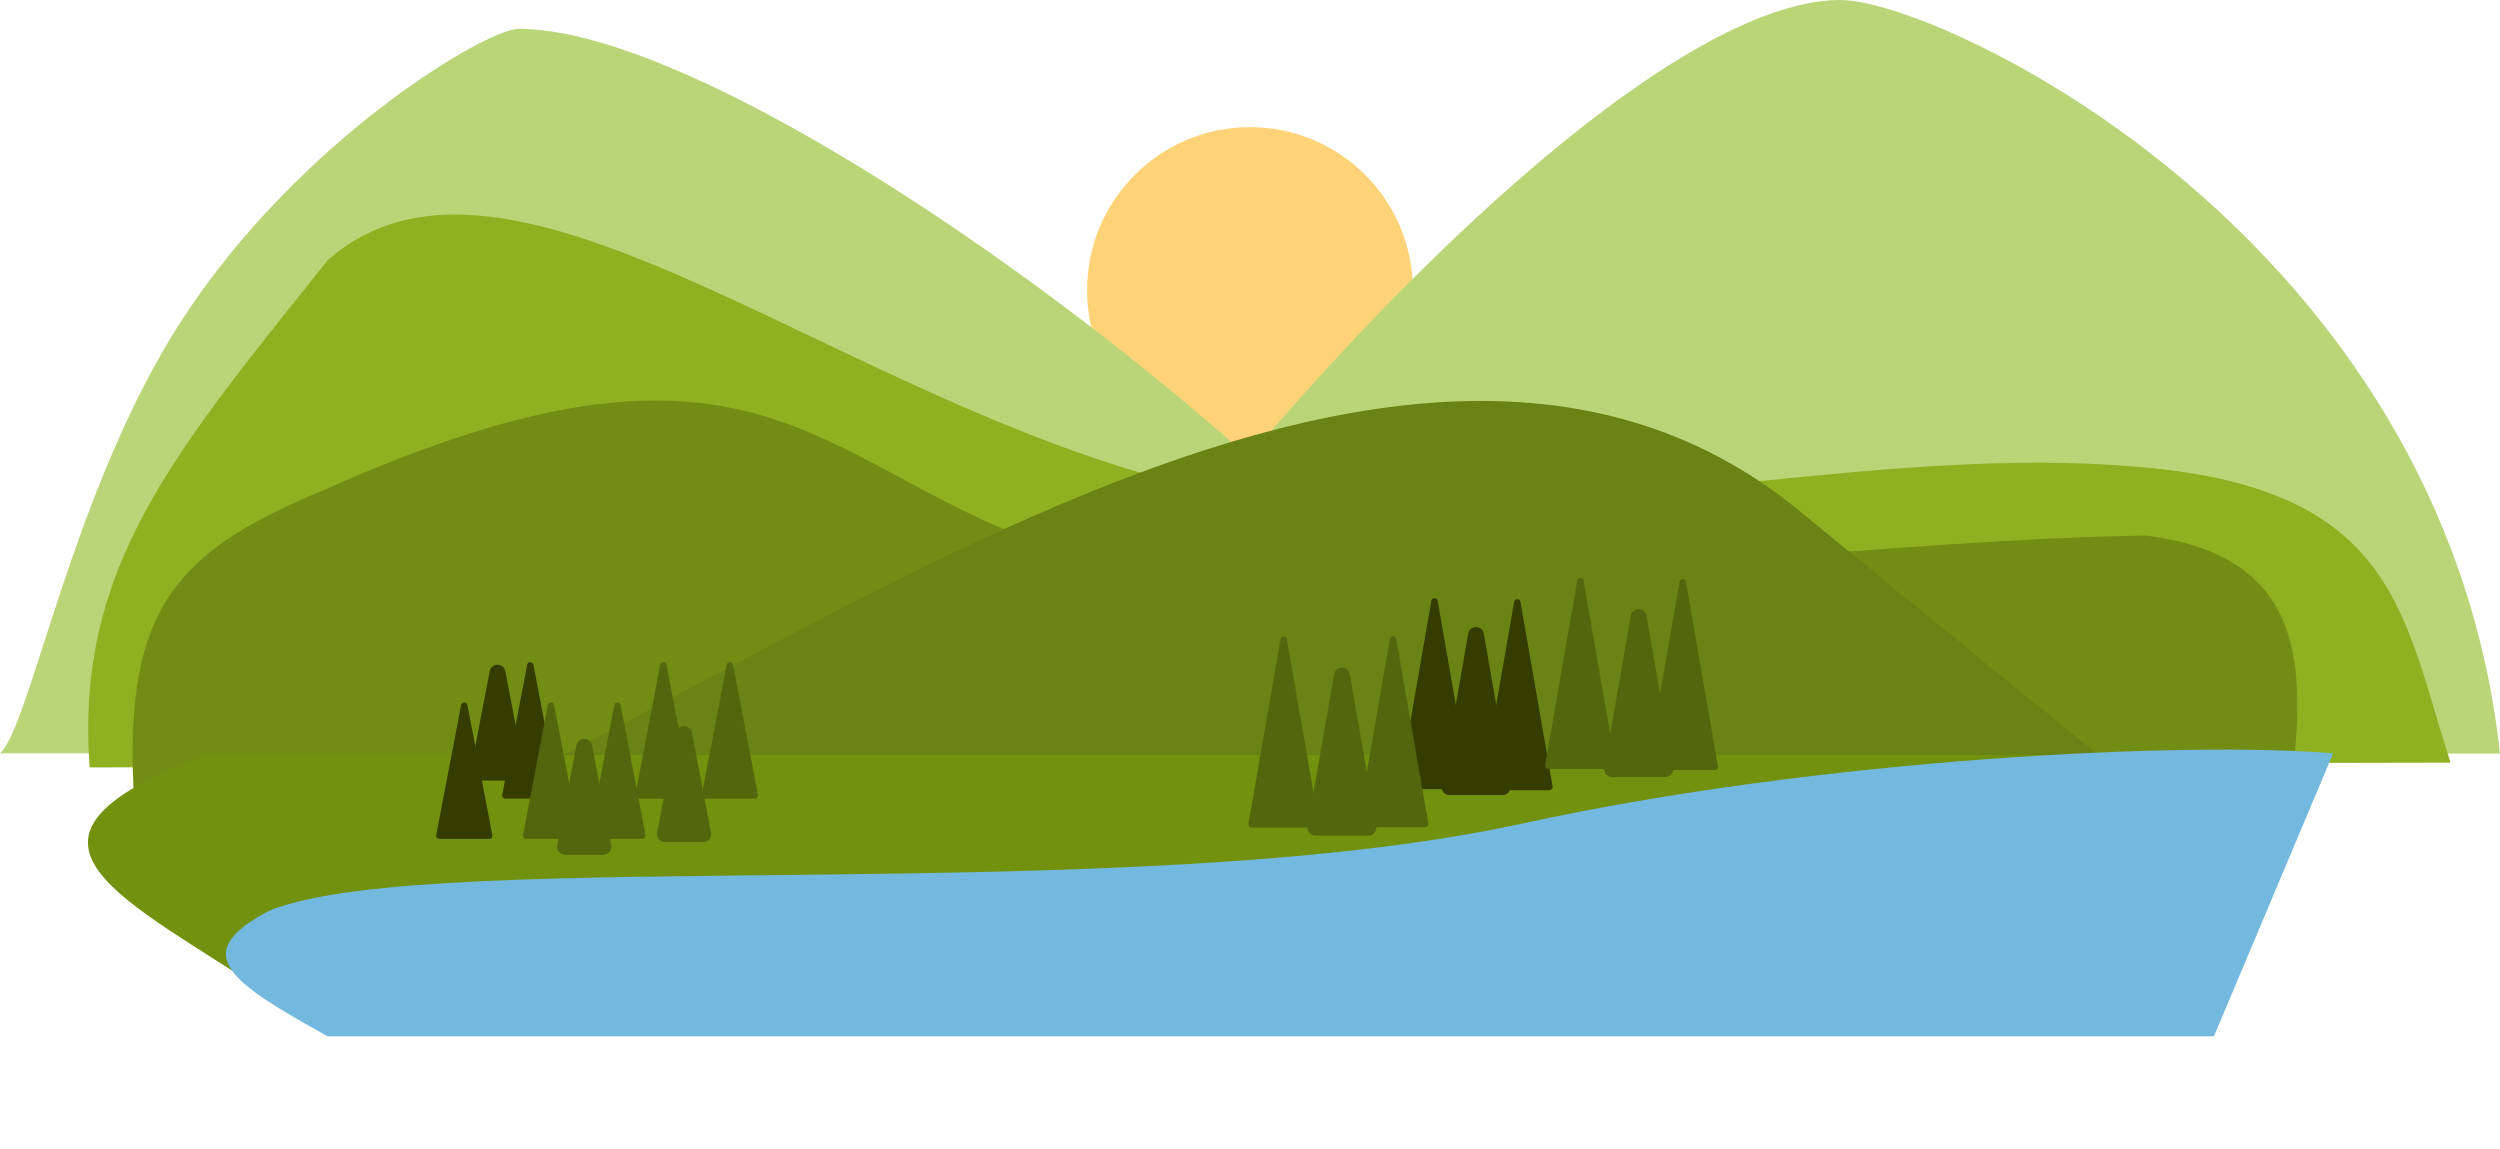 <svg width="1573" height="723" viewBox="0 0 1573 723" fill="none" xmlns="http://www.w3.org/2000/svg">
<circle cx="786.5" cy="182.5" r="102.5" fill="#FED377"/>
<path d="M348.88 578.535C512.896 578.535 943.983 593.742 943.983 488.239C943.983 382.736 490.346 18.15 326.329 18.15C306.081 18.15 189.001 87.211 115 200.5C45.682 306.62 19.229 456.818 0 474H203C250.849 471.538 303.601 578.535 348.88 578.535Z" fill="#BAD578"/>
<path d="M1573 474.172C1537.5 148 1220.45 0 1158.02 0C1022.52 0 744.955 310.454 648.887 474.172H1361.24H1573Z" fill="#BAD578"/>
<path d="M858.826 319.79C592.374 319.79 337.941 47.84 206.116 163.758C109.751 284.744 47.172 356.718 56.4 482.857L1541.9 479.857C1512.4 388.857 1507.9 310.857 1356.9 294.857C1205.9 278.857 1045.2 319.79 858.826 319.79Z" fill="#8FB021"/>
<path d="M807.559 366.786C516.206 366.786 548.855 154.256 205.5 307.58C114.037 345.533 78.354 379.437 84 496L1443.19 482.991C1449.27 418.207 1450.19 349.491 1350.19 336.991C1198.26 339.127 986.759 366.786 807.559 366.786Z" fill="#718D14"/>
<path d="M1132.4 321.62C868.98 104.998 455.109 457.459 205.932 541.328L1360.59 557.209V507.62C1307.97 465.059 1234.16 405.299 1132.4 321.62Z" fill="#698314"/>
<path d="M129.5 475H1362.5V629H174C79.32 564.94 -14.513 529.179 129.5 475Z" fill="#72910F"/>
<path d="M957.608 518.211C1146.27 476.989 1376.02 466.248 1468 474L1393 652.043L206.172 652.043C146.165 618.581 116.409 600.023 170.5 572.5C276.35 531.77 710.05 572.301 957.608 518.211Z" fill="#72B8DF"/>
<path d="M290.154 443.58C290.569 441.415 293.668 441.415 294.083 443.58L309.778 525.457C310.015 526.69 309.07 527.833 307.814 527.833H276.423C275.167 527.833 274.222 526.69 274.459 525.457L290.154 443.58Z" fill="#343C00"/>
<path d="M331.706 418.247C332.121 416.082 335.22 416.082 335.635 418.247L351.33 500.123C351.567 501.357 350.622 502.5 349.366 502.5H317.975C316.719 502.5 315.774 501.357 316.011 500.123L331.706 418.247Z" fill="#343C00"/>
<path d="M308.126 422.283C309.163 416.871 316.909 416.871 317.947 422.283L330.013 485.225C330.604 488.308 328.241 491.167 325.102 491.167H300.97C297.831 491.167 295.469 488.308 296.06 485.225L308.126 422.283Z" fill="#343C00"/>
<path d="M344.73 443.58C345.145 441.415 348.243 441.415 348.658 443.58L364.354 525.457C364.59 526.69 363.645 527.833 362.39 527.833H330.999C329.743 527.833 328.798 526.69 329.034 525.457L344.73 443.58Z" fill="#53660D"/>
<path d="M386.566 443.58C386.981 441.415 390.079 441.415 390.494 443.58L406.19 525.457C406.426 526.69 405.481 527.833 404.225 527.833H372.834C371.579 527.833 370.634 526.69 370.87 525.457L386.566 443.58Z" fill="#53660D"/>
<path d="M362.701 468.95C363.739 463.538 371.485 463.538 372.523 468.95L384.588 531.892C385.179 534.975 382.817 537.833 379.678 537.833H355.546C352.407 537.833 350.045 534.975 350.636 531.892L362.701 468.95Z" fill="#53660D"/>
<path d="M415.43 418.247C415.845 416.082 418.944 416.082 419.359 418.247L435.054 500.123C435.291 501.357 434.346 502.5 433.09 502.5H401.699C400.444 502.5 399.498 501.357 399.735 500.123L415.43 418.247Z" fill="#53660D"/>
<path d="M457.266 418.247C457.681 416.082 460.78 416.082 461.195 418.247L476.89 500.123C477.127 501.357 476.182 502.5 474.926 502.5H443.535C442.279 502.5 441.334 501.357 441.571 500.123L457.266 418.247Z" fill="#53660D"/>
<path d="M425.508 460.95C426.545 455.538 434.292 455.538 435.329 460.95L447.395 523.892C447.986 526.975 445.623 529.833 442.484 529.833H418.353C415.214 529.833 412.851 526.975 413.442 523.892L425.508 460.95Z" fill="#53660D"/>
<path d="M900.63 377.984C901.015 375.775 904.186 375.775 904.571 377.984L924.799 494.174C925.012 495.397 924.071 496.517 922.829 496.517H882.371C881.13 496.517 880.188 495.397 880.401 494.174L900.63 377.984Z" fill="#343C00"/>
<path d="M952.725 378.651C953.11 376.441 956.281 376.441 956.666 378.651L976.894 494.84C977.107 496.064 976.166 497.183 974.924 497.183H934.466C933.225 497.183 932.283 496.064 932.496 494.84L952.725 378.651Z" fill="#343C00"/>
<path d="M923.779 398.701C924.74 393.178 932.669 393.178 933.631 398.701L950.292 494.4C950.825 497.458 948.47 500.257 945.366 500.257H912.043C908.939 500.257 906.585 497.458 907.117 494.4L923.779 398.701Z" fill="#343C00"/>
<path d="M805.742 402.167C806.127 399.958 809.299 399.958 809.683 402.167L829.912 518.357C830.125 519.58 829.183 520.7 827.942 520.7H787.484C786.242 520.7 785.301 519.58 785.514 518.357L805.742 402.167Z" fill="#53660D"/>
<path d="M874.555 401.984C874.94 399.775 878.111 399.775 878.496 401.984L898.724 518.174C898.937 519.397 897.996 520.517 896.754 520.517H856.296C855.055 520.517 854.113 519.397 854.326 518.174L874.555 401.984Z" fill="#53660D"/>
<path d="M839.434 424.217C840.396 418.694 848.325 418.694 849.286 424.217L865.948 519.916C866.48 522.975 864.126 525.774 861.022 525.774H827.699C824.595 525.774 822.241 522.975 822.773 519.916L839.434 424.217Z" fill="#53660D"/>
<path d="M992.417 365.317C992.801 363.108 995.973 363.108 996.357 365.317L1016.59 481.507C1016.8 482.73 1015.86 483.85 1014.62 483.85H974.158C972.916 483.85 971.975 482.73 972.188 481.507L992.417 365.317Z" fill="#53660D"/>
<path d="M1056.79 365.984C1057.18 363.775 1060.35 363.775 1060.73 365.984L1080.96 482.174C1081.18 483.397 1080.23 484.517 1078.99 484.517H1038.53C1037.29 484.517 1036.35 483.397 1036.56 482.174L1056.79 365.984Z" fill="#53660D"/>
<path d="M1026.11 387.367C1027.07 381.844 1035 381.844 1035.96 387.367L1052.62 483.066C1053.15 486.125 1050.8 488.924 1047.7 488.924H1014.37C1011.27 488.924 1008.91 486.125 1009.45 483.066L1026.11 387.367Z" fill="#53660D"/>
</svg>
